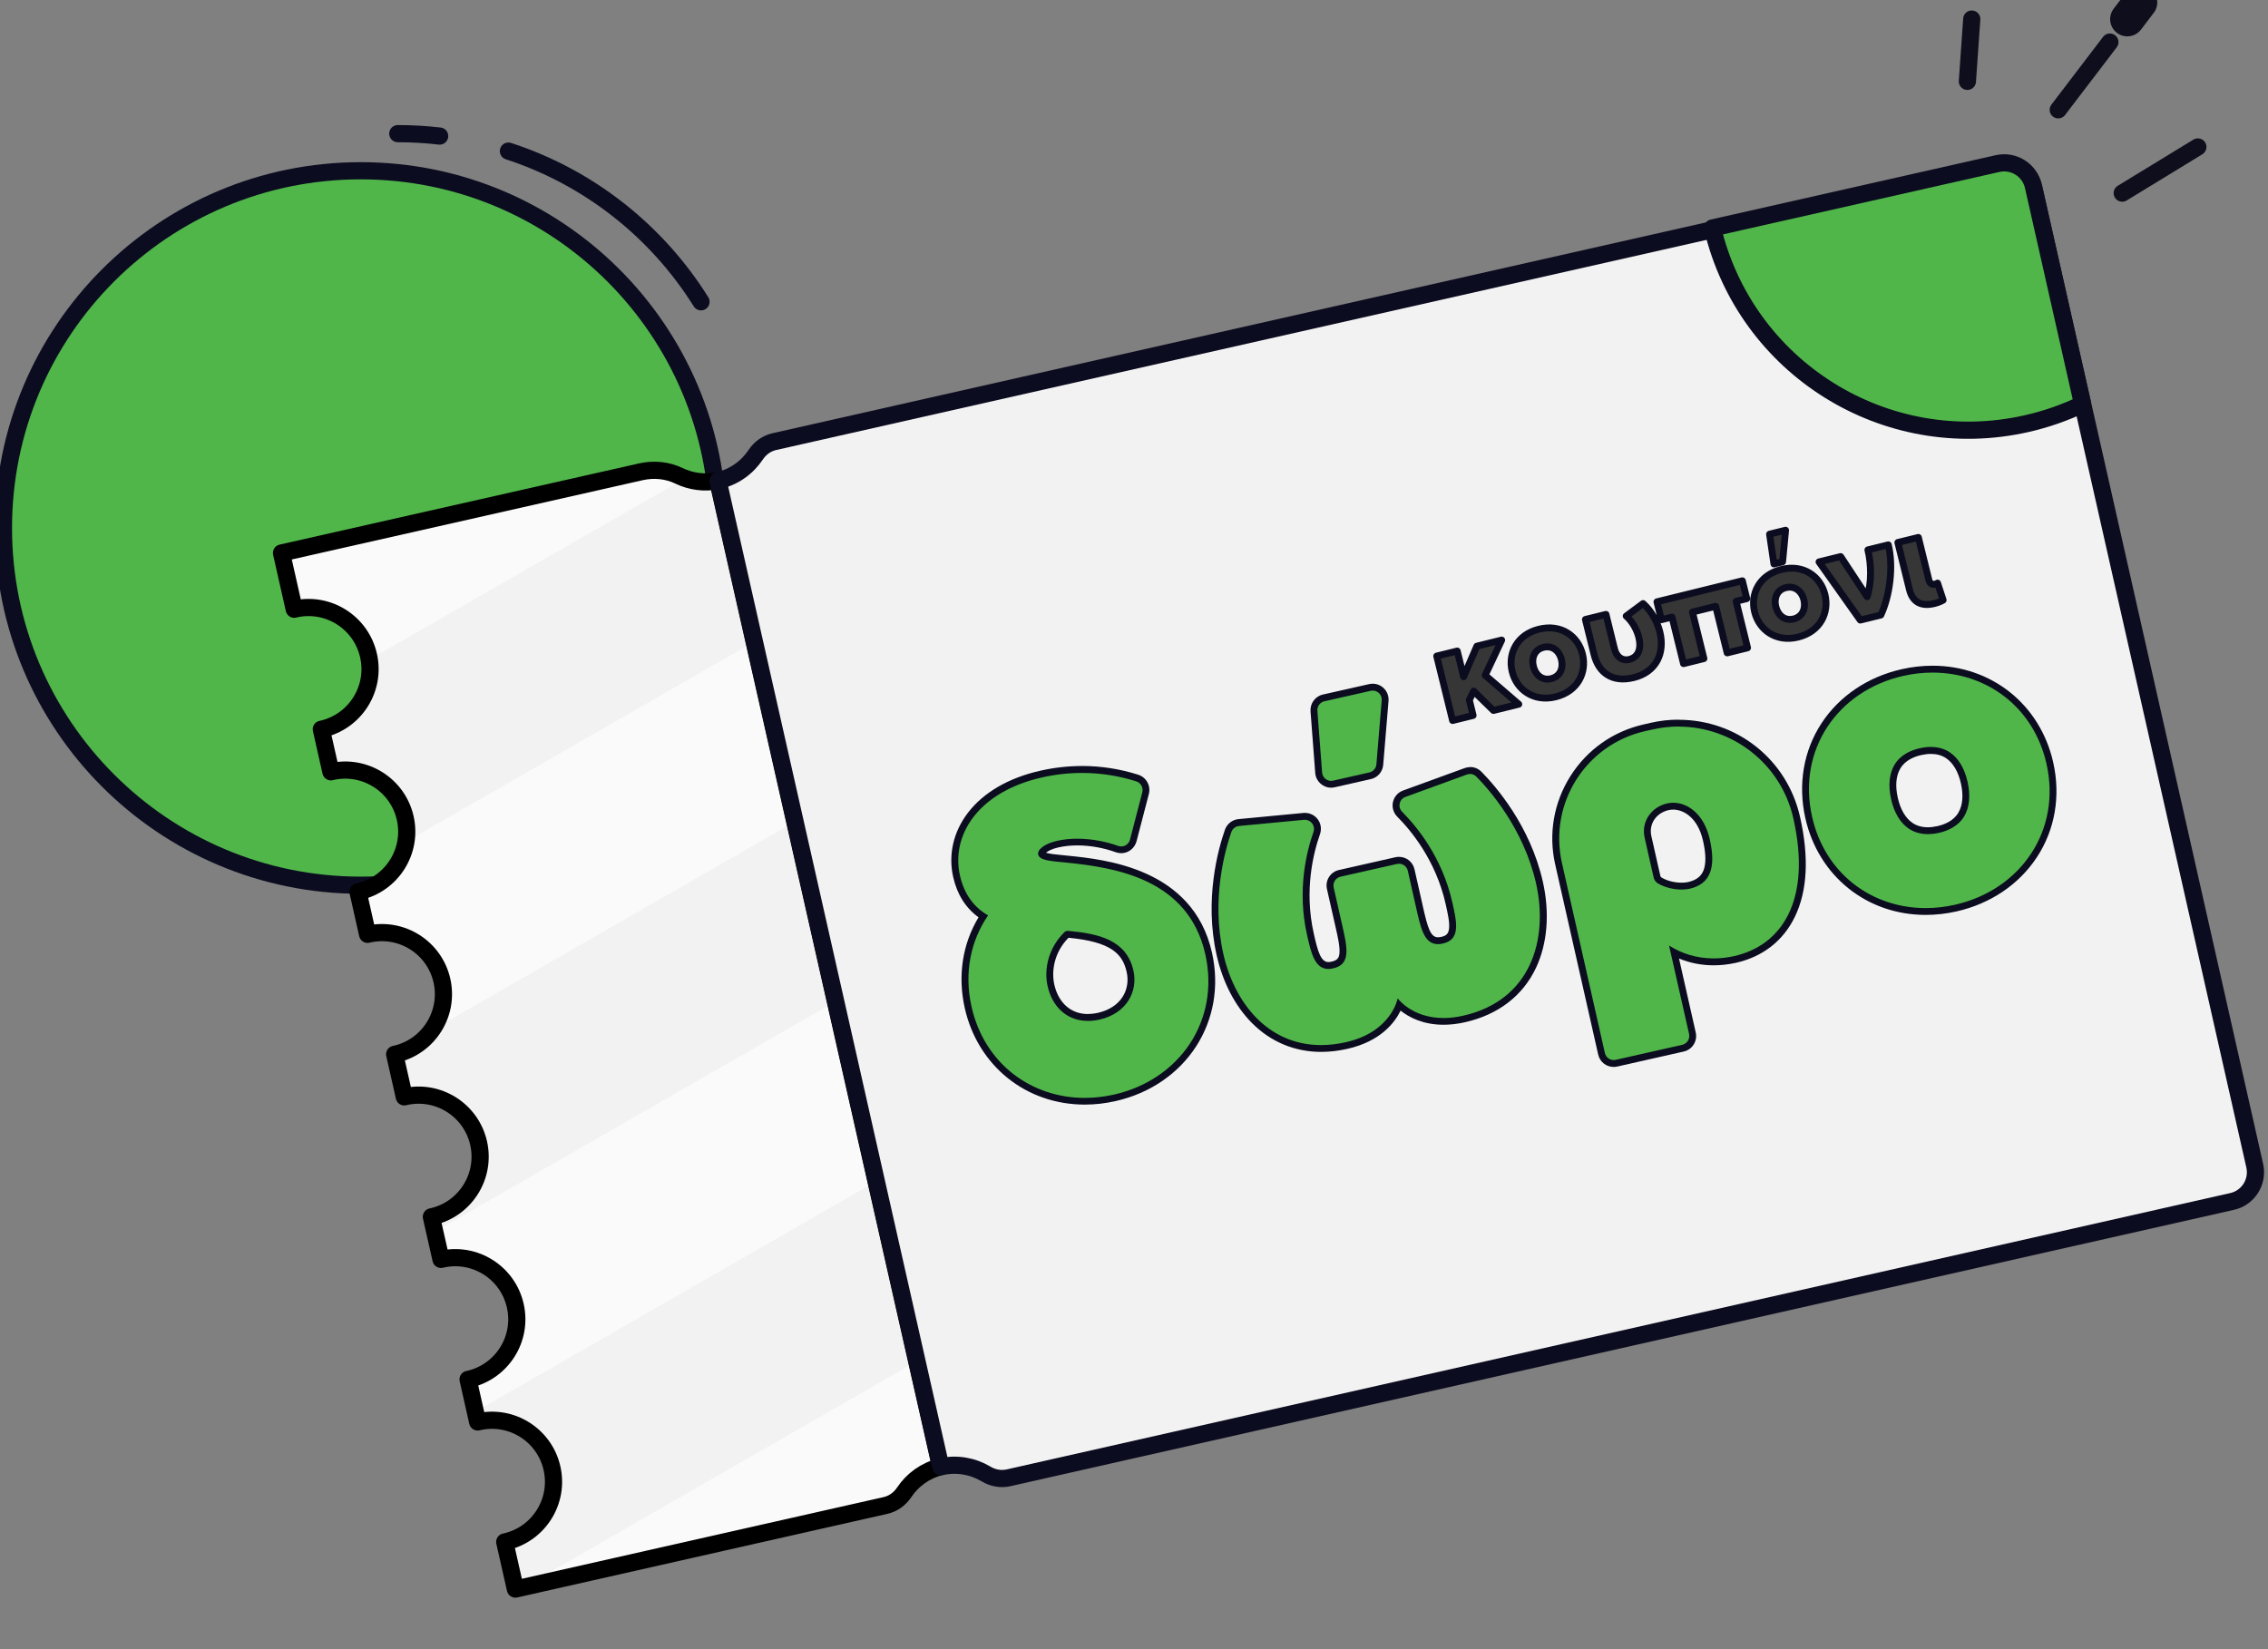 <svg width="66" height="48" fill="none" xmlns="http://www.w3.org/2000/svg">
<rect width="100%" height="100%" fill="#808080" stroke="none"/>
<g clip-path="url(#clip0_910_1341)">
<path d="M10.498 25.765C16.24 25.765 20.895 21.11 20.895 15.368C20.895 9.625 16.24 4.97 10.498 4.97C4.755 4.97 0.1 9.625 0.1 15.368C0.1 21.11 4.755 25.765 10.498 25.765Z" fill="#50B64A" stroke="#0B0C1F" stroke-width="0.5" stroke-linecap="round" stroke-linejoin="round"/>
<path d="M27.377 42.692C26.927 42.803 26.559 43.078 26.321 43.434C26.192 43.627 26.001 43.77 25.775 43.82L15.222 46.205L15.005 46.254L14.696 44.882C14.703 44.88 14.71 44.879 14.717 44.877C15.682 44.659 16.287 43.701 16.07 42.736C15.852 41.771 14.893 41.166 13.929 41.385C13.921 41.386 13.913 41.387 13.906 41.389L13.838 41.086L13.626 40.15C13.626 40.15 13.641 40.147 13.649 40.145C14.613 39.927 15.218 38.969 15.001 38.004C14.783 37.039 13.823 36.434 12.86 36.651C12.851 36.653 12.844 36.655 12.837 36.657L12.654 35.85L12.557 35.418C12.557 35.418 12.573 35.415 12.58 35.414C13.544 35.195 14.15 34.237 13.932 33.272C13.713 32.307 12.754 31.702 11.791 31.919C11.784 31.922 11.775 31.924 11.769 31.925L11.488 30.686C11.488 30.686 11.504 30.683 11.511 30.682C11.954 30.582 12.319 30.328 12.566 29.986H12.567C12.858 29.584 12.981 29.063 12.863 28.54C12.644 27.575 11.687 26.97 10.722 27.189C10.714 27.19 10.707 27.192 10.7 27.193L10.42 25.954C10.42 25.954 10.435 25.951 10.442 25.95C11.171 25.784 11.695 25.197 11.812 24.504C11.851 24.279 11.846 24.044 11.794 23.808C11.577 22.843 10.617 22.238 9.652 22.457C9.645 22.458 9.638 22.459 9.631 22.462L9.351 21.222C9.358 21.221 9.366 21.219 9.373 21.218C10.296 21.008 10.891 20.121 10.749 19.199C10.743 19.158 10.734 19.118 10.726 19.076C10.508 18.111 9.548 17.506 8.585 17.723C8.576 17.726 8.569 17.727 8.562 17.729L8.192 16.093L18.654 13.729C19.025 13.645 19.416 13.682 19.757 13.848C19.814 13.875 19.872 13.9 19.931 13.922C20.23 14.029 20.561 14.057 20.893 13.989L21.953 18.675L23.135 23.911L24.317 29.146L25.5 34.382L26.682 39.617L27.377 42.692Z" fill="#FAFAFA"/>
<path d="M11.812 24.503C11.851 24.279 11.846 24.044 11.794 23.808C11.577 22.843 10.617 22.238 9.652 22.457C9.645 22.458 9.638 22.459 9.631 22.462L9.351 21.222C9.358 21.22 9.365 21.219 9.373 21.218C10.296 21.008 10.891 20.121 10.749 19.199L19.931 13.922C20.23 14.029 20.561 14.057 20.893 13.989L21.953 18.675L11.812 24.503Z" fill="#F2F2F2"/>
<path d="M24.317 29.146L12.654 35.85L12.557 35.418C12.557 35.418 12.573 35.415 12.58 35.413C13.544 35.195 14.15 34.237 13.932 33.272C13.713 32.307 12.754 31.702 11.791 31.919C11.784 31.922 11.775 31.923 11.769 31.925L11.488 30.686C11.488 30.686 11.504 30.683 11.511 30.681C11.953 30.582 12.319 30.328 12.566 29.986H12.567L23.135 23.911L24.317 29.146Z" fill="#F2F2F2"/>
<path d="M26.682 39.617L15.222 46.205L15.005 46.254L14.695 44.882C14.703 44.88 14.71 44.879 14.717 44.877C15.682 44.659 16.287 43.701 16.07 42.736C15.852 41.771 14.893 41.166 13.929 41.385C13.92 41.386 13.913 41.387 13.906 41.389L13.838 41.086L25.5 34.382L26.682 39.617Z" fill="#F2F2F2"/>
<path d="M20.893 13.991C20.495 14.072 20.099 14.013 19.757 13.849C19.415 13.684 19.025 13.648 18.654 13.731L8.192 16.095L8.562 17.732C8.562 17.732 8.576 17.727 8.583 17.726C9.547 17.508 10.506 18.114 10.724 19.079C10.943 20.044 10.336 21.002 9.373 21.221C9.366 21.222 9.357 21.223 9.35 21.225L9.63 22.464C9.63 22.464 9.644 22.459 9.651 22.458C10.614 22.24 11.574 22.845 11.792 23.81C12.011 24.775 11.404 25.733 10.44 25.951C10.433 25.953 10.425 25.954 10.418 25.955L10.697 27.194C10.697 27.194 10.712 27.19 10.719 27.189C11.682 26.97 12.642 27.576 12.86 28.54C13.078 29.505 12.472 30.465 11.508 30.682C11.501 30.683 11.492 30.684 11.485 30.686L11.765 31.925C11.765 31.925 11.779 31.921 11.786 31.919C12.75 31.701 13.709 32.306 13.928 33.271C14.146 34.236 13.539 35.195 12.576 35.412C12.569 35.414 12.56 35.415 12.553 35.416L12.833 36.655C12.833 36.655 12.847 36.651 12.854 36.65C13.818 36.431 14.777 37.038 14.995 38.003C15.214 38.968 14.607 39.926 13.644 40.144C13.636 40.145 13.628 40.147 13.621 40.148L13.9 41.387C13.9 41.387 13.915 41.383 13.922 41.382C14.885 41.163 15.845 41.769 16.063 42.733C16.282 43.699 15.675 44.656 14.711 44.875C14.704 44.876 14.696 44.877 14.688 44.879L14.998 46.251L25.768 43.818C25.994 43.767 26.185 43.626 26.314 43.433C26.553 43.075 26.922 42.802 27.37 42.691L20.886 13.988L20.893 13.991Z" stroke="black" stroke-width="0.5" stroke-linecap="round" stroke-linejoin="round"/>
<path d="M58.141 4.81L22.532 12.854C22.308 12.905 22.117 13.045 21.99 13.237C21.744 13.606 21.362 13.886 20.895 13.99L27.378 42.691C27.845 42.585 28.311 42.673 28.692 42.9C28.889 43.019 29.121 43.063 29.347 43.013L64.956 34.969C65.425 34.864 65.719 34.397 65.614 33.928L59.185 5.466C59.079 4.996 58.612 4.702 58.143 4.808L58.141 4.81Z" fill="#F2F2F2" stroke="#0B0C1F" stroke-width="0.5" stroke-linecap="round" stroke-linejoin="round"/>
<path d="M59.172 5.419L60.605 11.764C60.093 12.009 59.546 12.202 58.969 12.332C54.872 13.257 50.801 10.71 49.834 6.635L58.13 4.761C58.599 4.655 59.065 4.949 59.172 5.419Z" fill="#50B64A" stroke="#0B0C1F" stroke-width="0.5" stroke-linecap="round" stroke-linejoin="round"/>
<path d="M46.959 30.956C46.787 30.956 46.642 30.838 46.605 30.671L45.354 25.139C44.952 23.36 46.072 21.584 47.852 21.183L48.066 21.135C48.323 21.076 48.586 21.048 48.847 21.048C50.504 21.048 51.917 22.177 52.284 23.793C52.546 24.946 52.498 25.904 52.142 26.639C51.816 27.31 51.247 27.754 50.49 27.925C50.282 27.972 50.072 27.996 49.866 27.996C49.458 27.996 49.066 27.902 48.717 27.722L49.248 30.075C49.292 30.27 49.17 30.465 48.974 30.509L47.038 30.945C47.013 30.951 46.986 30.954 46.959 30.954V30.956ZM48.69 23.466C48.639 23.466 48.587 23.471 48.537 23.483C48.122 23.577 47.868 23.961 47.958 24.358L48.22 25.521C48.23 25.564 48.256 25.603 48.293 25.624C48.466 25.73 48.706 25.792 48.934 25.792C49.011 25.792 49.084 25.785 49.147 25.771C49.678 25.651 49.836 25.244 49.656 24.451C49.492 23.724 49.033 23.466 48.69 23.466Z" fill="#50B64A"/>
<path d="M48.847 21.148C50.412 21.148 51.826 22.225 52.186 23.814C52.725 26.194 51.86 27.512 50.469 27.827C50.262 27.874 50.06 27.895 49.868 27.895C49.374 27.895 48.93 27.752 48.57 27.52L49.153 30.095C49.184 30.236 49.096 30.377 48.954 30.41L47.019 30.847C46.999 30.851 46.98 30.854 46.96 30.854C46.84 30.854 46.732 30.771 46.703 30.649L45.453 25.116C45.063 23.387 46.146 21.67 47.875 21.28L48.089 21.232C48.343 21.175 48.597 21.146 48.847 21.146M48.934 25.891C49.018 25.891 49.098 25.882 49.17 25.867C49.796 25.725 49.935 25.223 49.755 24.426C49.589 23.695 49.117 23.364 48.69 23.364C48.63 23.364 48.572 23.372 48.514 23.384C48.052 23.489 47.755 23.917 47.859 24.378L48.122 25.541C48.138 25.61 48.179 25.671 48.24 25.708C48.44 25.83 48.703 25.891 48.934 25.891ZM48.847 20.946C48.579 20.946 48.309 20.976 48.045 21.036L47.831 21.085C46.943 21.286 46.186 21.82 45.7 22.589C45.214 23.359 45.056 24.272 45.257 25.16L46.508 30.693C46.556 30.906 46.742 31.054 46.959 31.054C46.993 31.054 47.027 31.05 47.061 31.043L48.997 30.606C49.118 30.579 49.221 30.506 49.287 30.402C49.352 30.297 49.374 30.173 49.347 30.052L48.86 27.898C49.174 28.028 49.515 28.096 49.868 28.096C50.08 28.096 50.297 28.072 50.513 28.024C51.299 27.847 51.893 27.383 52.232 26.683C52.597 25.928 52.648 24.947 52.381 23.771C52.005 22.11 50.551 20.949 48.847 20.949V20.946ZM48.934 25.691C48.723 25.691 48.503 25.634 48.345 25.537C48.332 25.528 48.322 25.514 48.318 25.497L48.055 24.334C47.976 23.985 48.193 23.661 48.559 23.578C48.602 23.569 48.646 23.564 48.69 23.564C48.997 23.564 49.408 23.801 49.559 24.471C49.644 24.842 49.649 25.129 49.577 25.323C49.508 25.507 49.364 25.618 49.124 25.673C49.068 25.685 49.003 25.691 48.933 25.691H48.934Z" fill="#0B0C1F"/>
<path d="M56.039 26.528C54.373 26.528 53.004 25.428 52.636 23.793C52.419 22.835 52.581 21.878 53.094 21.101C53.599 20.332 54.404 19.79 55.363 19.575C55.655 19.509 55.949 19.476 56.238 19.476C57.911 19.476 59.283 20.574 59.653 22.208C59.868 23.165 59.704 24.122 59.189 24.902C58.681 25.67 57.873 26.212 56.912 26.429C56.622 26.495 56.328 26.528 56.04 26.528H56.039ZM56.188 21.841C56.094 21.841 55.993 21.853 55.89 21.877C55.672 21.927 55.378 22.043 55.215 22.315C55.075 22.551 55.047 22.87 55.129 23.24C55.212 23.61 55.376 23.886 55.603 24.038C55.699 24.102 55.863 24.18 56.101 24.18C56.196 24.18 56.295 24.168 56.4 24.144C56.618 24.094 56.914 23.978 57.075 23.706C57.213 23.47 57.243 23.15 57.161 22.781C57.078 22.411 56.914 22.135 56.687 21.983C56.591 21.918 56.427 21.841 56.188 21.841Z" fill="#50B64A"/>
<path d="M56.239 19.576C57.816 19.576 59.182 20.582 59.554 22.231C59.993 24.171 58.805 25.901 56.889 26.334C56.602 26.398 56.317 26.43 56.039 26.43C54.464 26.43 53.105 25.423 52.733 23.773C52.294 21.833 53.471 20.105 55.385 19.673C55.673 19.607 55.959 19.576 56.237 19.576M56.102 24.278C56.197 24.278 56.304 24.267 56.423 24.241C56.661 24.187 56.982 24.059 57.161 23.756C57.313 23.499 57.346 23.153 57.258 22.758C57.169 22.362 56.991 22.065 56.742 21.898C56.625 21.82 56.444 21.74 56.188 21.74C56.093 21.74 55.986 21.751 55.867 21.777C55.629 21.831 55.308 21.958 55.129 22.262C54.977 22.519 54.944 22.865 55.032 23.26C55.121 23.656 55.299 23.953 55.548 24.119C55.665 24.198 55.846 24.278 56.102 24.278ZM56.237 19.376C55.94 19.376 55.639 19.41 55.341 19.477C54.356 19.7 53.528 20.257 53.01 21.046C52.483 21.847 52.316 22.831 52.537 23.816C52.917 25.498 54.324 26.629 56.039 26.629C56.334 26.629 56.635 26.595 56.934 26.528C57.919 26.305 58.749 25.747 59.27 24.957C59.801 24.155 59.971 23.17 59.749 22.187C59.369 20.505 57.957 19.376 56.237 19.376ZM56.102 24.078C55.93 24.078 55.78 24.037 55.659 23.954C55.453 23.816 55.303 23.561 55.226 23.217C55.149 22.873 55.174 22.579 55.301 22.367C55.443 22.124 55.712 22.02 55.912 21.976C56.009 21.954 56.102 21.943 56.188 21.943C56.36 21.943 56.51 21.984 56.631 22.067C56.837 22.205 56.986 22.459 57.064 22.803C57.141 23.147 57.116 23.442 56.989 23.654C56.847 23.897 56.578 24.001 56.378 24.045C56.281 24.067 56.188 24.078 56.102 24.078Z" fill="#0B0C1F"/>
<path d="M31.569 32.053C29.908 32.053 28.543 30.957 28.175 29.325C27.962 28.382 28.118 27.444 28.612 26.673C28.213 26.413 27.952 26.021 27.837 25.506C27.587 24.396 28.25 22.993 30.3 22.529C30.692 22.441 31.091 22.397 31.489 22.397C32.039 22.397 32.579 22.481 33.095 22.646C33.279 22.706 33.386 22.899 33.338 23.087L32.981 24.459C32.938 24.622 32.795 24.735 32.631 24.735C32.59 24.735 32.547 24.728 32.507 24.713C32.143 24.582 31.732 24.509 31.352 24.509C31.15 24.509 30.956 24.529 30.776 24.571C30.622 24.605 30.489 24.66 30.399 24.726C30.329 24.778 30.303 24.825 30.309 24.849C30.329 24.936 30.65 24.967 30.936 24.995L31.061 25.007C32.22 25.123 34.634 25.366 35.172 27.745C35.388 28.699 35.224 29.654 34.71 30.43C34.203 31.197 33.398 31.738 32.44 31.953C32.15 32.019 31.858 32.052 31.571 32.052L31.569 32.053ZM31.07 27.194C31.061 27.194 31.051 27.197 31.046 27.203C30.566 27.674 30.492 28.275 30.584 28.682C30.717 29.267 31.118 29.615 31.659 29.615C31.761 29.615 31.868 29.602 31.978 29.578C32.323 29.5 32.591 29.324 32.754 29.07C32.903 28.837 32.95 28.553 32.886 28.273C32.71 27.497 32.062 27.286 31.074 27.196L31.071 27.096V27.196L31.07 27.194Z" fill="#50B64A"/>
<path d="M31.489 22.497C32.049 22.497 32.581 22.587 33.065 22.742C33.2 22.785 33.277 22.926 33.241 23.063L32.884 24.435C32.853 24.556 32.747 24.636 32.631 24.636C32.601 24.636 32.571 24.631 32.541 24.621C32.21 24.501 31.786 24.411 31.352 24.411C31.152 24.411 30.95 24.429 30.754 24.475C30.407 24.553 30.179 24.726 30.212 24.873C30.252 25.047 30.589 25.063 31.051 25.109C32.469 25.252 34.581 25.587 35.074 27.77C35.511 29.704 34.326 31.428 32.417 31.859C32.13 31.923 31.846 31.955 31.569 31.955C29.999 31.955 28.645 30.95 28.273 29.305C28.049 28.313 28.249 27.378 28.754 26.643C28.369 26.422 28.065 26.058 27.935 25.484C27.672 24.322 28.452 23.05 30.323 22.628C30.72 22.538 31.111 22.497 31.489 22.497ZM31.659 29.715C31.766 29.715 31.881 29.702 31.999 29.675C32.787 29.497 33.12 28.854 32.983 28.249C32.781 27.361 31.988 27.176 31.083 27.093C31.078 27.093 31.074 27.093 31.07 27.093C31.035 27.093 31.001 27.106 30.976 27.13C30.512 27.585 30.373 28.205 30.486 28.702C30.623 29.305 31.048 29.714 31.658 29.714M31.488 22.295V22.495V22.295C31.084 22.295 30.676 22.341 30.277 22.431C29.352 22.639 28.623 23.063 28.169 23.654C27.744 24.208 27.591 24.873 27.738 25.526C27.852 26.032 28.101 26.426 28.476 26.699C28.006 27.477 27.865 28.409 28.076 29.345C28.456 31.023 29.858 32.15 31.568 32.15C31.863 32.15 32.163 32.116 32.46 32.049C34.513 31.585 35.72 29.724 35.268 27.721C34.714 25.271 32.16 25.015 31.07 24.905L30.943 24.892C30.76 24.875 30.539 24.853 30.437 24.819C30.49 24.775 30.604 24.708 30.796 24.665C30.968 24.626 31.154 24.606 31.349 24.606C31.718 24.606 32.116 24.676 32.47 24.805C32.522 24.823 32.574 24.833 32.629 24.833C32.838 24.833 33.021 24.689 33.075 24.482L33.432 23.11C33.495 22.87 33.359 22.625 33.124 22.549C32.597 22.381 32.047 22.295 31.488 22.294V22.295ZM31.658 29.514C31.167 29.514 30.803 29.194 30.681 28.657C30.597 28.283 30.663 27.732 31.094 27.294C32.342 27.413 32.669 27.764 32.787 28.292C32.844 28.546 32.803 28.803 32.669 29.013C32.522 29.244 32.273 29.405 31.955 29.478C31.853 29.501 31.753 29.512 31.659 29.512L31.658 29.514Z" fill="#0B0C1F"/>
<path d="M38.735 22.828C38.547 22.828 38.388 22.681 38.372 22.492L38.235 20.697C38.221 20.518 38.344 20.354 38.518 20.314L39.865 20.01C39.893 20.004 39.92 20.001 39.947 20.001C40.048 20.001 40.145 20.044 40.214 20.118C40.284 20.194 40.317 20.291 40.308 20.394L40.154 22.255C40.141 22.414 40.027 22.545 39.871 22.579L38.816 22.818C38.789 22.823 38.762 22.826 38.736 22.826L38.735 22.828Z" fill="#50B64A"/>
<path d="M39.947 20.1C40.097 20.1 40.222 20.228 40.208 20.385L40.054 22.247C40.044 22.361 39.961 22.457 39.85 22.482L38.795 22.721C38.775 22.725 38.756 22.728 38.736 22.728C38.602 22.728 38.485 22.625 38.474 22.484L38.337 20.688C38.327 20.558 38.414 20.44 38.541 20.411L39.888 20.107C39.908 20.103 39.928 20.1 39.947 20.1ZM39.947 19.9C39.913 19.9 39.878 19.904 39.844 19.911L38.497 20.215C38.274 20.265 38.12 20.475 38.137 20.702L38.274 22.498C38.292 22.738 38.495 22.926 38.735 22.926C38.769 22.926 38.803 22.922 38.838 22.915L39.893 22.676C40.091 22.632 40.235 22.465 40.252 22.262L40.407 20.401C40.416 20.273 40.374 20.144 40.287 20.05C40.2 19.954 40.075 19.9 39.947 19.9Z" fill="#0B0C1F"/>
<path d="M38.443 30.516C36.728 30.516 35.799 29.104 35.501 27.782C35.138 26.178 35.545 24.729 35.737 24.181C35.785 24.047 35.906 23.953 36.046 23.938L37.939 23.758C37.95 23.758 37.963 23.757 37.974 23.757C38.091 23.757 38.201 23.814 38.27 23.911C38.338 24.008 38.355 24.13 38.316 24.242C38.121 24.79 37.84 25.901 38.131 27.187C38.26 27.754 38.358 28.098 38.655 28.098C38.691 28.098 38.731 28.094 38.772 28.084C38.972 28.038 39.062 27.941 39.079 27.747C39.096 27.544 39.033 27.263 38.959 26.936L38.714 25.85C38.669 25.654 38.792 25.46 38.988 25.416L40.631 25.044C40.658 25.039 40.684 25.036 40.711 25.036C40.882 25.036 41.028 25.153 41.065 25.319L41.31 26.405C41.454 27.043 41.543 27.377 41.844 27.377C41.883 27.377 41.925 27.371 41.971 27.361C42.162 27.319 42.252 27.217 42.27 27.021C42.288 26.823 42.228 26.558 42.164 26.276C41.873 24.989 41.142 24.108 40.732 23.696C40.644 23.607 40.606 23.482 40.634 23.36C40.661 23.239 40.746 23.14 40.863 23.098L42.651 22.447C42.691 22.432 42.732 22.425 42.775 22.425C42.872 22.425 42.965 22.464 43.033 22.534C43.443 22.946 44.432 24.08 44.795 25.684C44.996 26.572 44.927 27.44 44.603 28.128C44.232 28.917 43.538 29.447 42.601 29.66C42.397 29.705 42.195 29.729 42.005 29.729C41.323 29.729 40.908 29.435 40.715 29.254C40.595 29.567 40.23 30.195 39.188 30.43C38.932 30.487 38.681 30.517 38.441 30.517L38.443 30.516Z" fill="#50B64A"/>
<path d="M42.776 22.526C42.845 22.526 42.913 22.554 42.963 22.605C43.317 22.962 44.335 24.101 44.699 25.707C45.07 27.353 44.543 29.12 42.581 29.562C42.371 29.61 42.181 29.63 42.008 29.63C41.083 29.63 40.673 29.057 40.673 29.057C40.673 29.057 40.499 30.032 39.169 30.333C38.915 30.39 38.674 30.418 38.444 30.418C36.901 30.418 35.923 29.196 35.599 27.762C35.236 26.157 35.666 24.691 35.833 24.217C35.867 24.12 35.954 24.051 36.057 24.041L37.95 23.861C37.959 23.861 37.967 23.861 37.976 23.861C38.154 23.861 38.284 24.04 38.223 24.214C38.023 24.78 37.74 25.907 38.036 27.214C38.154 27.737 38.26 28.202 38.657 28.202C38.699 28.202 38.745 28.196 38.795 28.185C39.335 28.064 39.202 27.56 39.041 26.849L38.811 25.832C38.779 25.691 38.868 25.55 39.009 25.517L40.652 25.146C40.672 25.142 40.691 25.139 40.711 25.139C40.831 25.139 40.939 25.222 40.968 25.344L41.197 26.361C41.342 27.002 41.434 27.48 41.846 27.48C41.891 27.48 41.94 27.474 41.994 27.461C42.508 27.346 42.394 26.837 42.262 26.258C41.967 24.95 41.229 24.055 40.803 23.628C40.666 23.491 40.718 23.26 40.899 23.195L42.686 22.544C42.716 22.532 42.746 22.528 42.776 22.528M42.776 22.328C42.722 22.328 42.669 22.338 42.618 22.357L40.831 23.008C40.681 23.062 40.572 23.188 40.536 23.342C40.502 23.497 40.549 23.657 40.661 23.77C41.063 24.174 41.781 25.039 42.067 26.302C42.128 26.575 42.187 26.833 42.169 27.016C42.155 27.167 42.098 27.233 41.948 27.267C41.91 27.276 41.874 27.28 41.844 27.28C41.63 27.28 41.547 27.007 41.407 26.386L41.392 26.316L41.162 25.3C41.113 25.087 40.928 24.939 40.711 24.939C40.676 24.939 40.642 24.943 40.608 24.95L38.965 25.322C38.715 25.377 38.558 25.627 38.615 25.875L38.845 26.892L38.861 26.962C38.934 27.28 38.995 27.555 38.979 27.742C38.968 27.872 38.928 27.949 38.751 27.989C38.717 27.997 38.684 28.001 38.657 28.001C38.434 28.001 38.347 27.687 38.231 27.169C37.946 25.905 38.223 24.816 38.413 24.278C38.462 24.135 38.441 23.978 38.354 23.855C38.267 23.733 38.127 23.66 37.977 23.66C37.963 23.66 37.947 23.66 37.933 23.661L36.04 23.841C35.86 23.858 35.706 23.98 35.646 24.15C35.452 24.706 35.038 26.177 35.406 27.805C35.585 28.593 35.936 29.271 36.424 29.767C36.972 30.322 37.672 30.616 38.445 30.616C38.694 30.616 38.952 30.586 39.215 30.526C40.172 30.309 40.587 29.768 40.758 29.415C40.993 29.602 41.401 29.826 42.011 29.826C42.208 29.826 42.416 29.802 42.628 29.754C43.597 29.535 44.313 28.986 44.699 28.168C45.032 27.46 45.103 26.569 44.897 25.66C44.529 24.03 43.524 22.881 43.109 22.461C43.02 22.372 42.905 22.324 42.779 22.324L42.776 22.328Z" fill="#0B0C1F"/>
<path d="M44.197 20.497L43.219 19.654L43.7 18.629L42.978 18.807L42.592 19.698L42.407 18.948L41.809 19.095L42.271 20.971L42.869 20.824L42.758 20.373L42.884 20.116L43.459 20.678L44.197 20.497ZM45.27 20.282C45.914 20.123 46.182 19.571 46.052 19.043C45.922 18.515 45.429 18.154 44.784 18.313C44.148 18.47 43.875 19.019 44.005 19.547C44.135 20.075 44.633 20.439 45.27 20.282ZM45.139 19.754C44.879 19.818 44.685 19.647 44.623 19.395C44.561 19.146 44.654 18.905 44.914 18.841C45.179 18.776 45.377 18.945 45.438 19.194C45.5 19.446 45.404 19.689 45.139 19.754ZM47.542 19.722C48.187 19.563 48.457 19.019 48.303 18.397C48.234 18.114 48.068 17.792 47.815 17.566L47.323 17.93C47.502 18.088 47.635 18.327 47.69 18.549C47.773 18.887 47.676 19.129 47.412 19.194C47.202 19.245 47.038 19.113 46.982 18.888L46.735 17.882L46.136 18.029L46.387 19.047C46.517 19.575 46.913 19.877 47.542 19.722ZM50.855 18.856L50.521 17.501L50.832 17.424L50.704 16.904L48.218 17.516L48.346 18.037L48.657 17.96L48.991 19.316L49.585 19.169L49.251 17.814L49.927 17.647L50.261 19.003L50.855 18.856ZM51.875 16.352L51.961 15.432L51.495 15.547L51.622 16.414L51.875 16.352ZM52.324 18.544C52.969 18.385 53.237 17.833 53.106 17.305C52.976 16.776 52.484 16.416 51.839 16.575C51.202 16.732 50.93 17.281 51.06 17.809C51.19 18.337 51.687 18.701 52.324 18.544ZM52.194 18.016C51.934 18.08 51.739 17.909 51.677 17.657C51.616 17.408 51.709 17.167 51.969 17.103C52.233 17.038 52.432 17.207 52.493 17.456C52.555 17.708 52.458 17.951 52.194 18.016ZM54.733 17.901C54.996 17.346 55.106 16.487 54.951 15.858L54.356 16.004C54.457 16.412 54.469 16.965 54.334 17.369L53.564 16.199L52.935 16.354L54.135 18.048L54.733 17.901ZM56.292 17.566C56.377 17.545 56.483 17.507 56.547 17.466L56.384 16.971C56.367 16.983 56.34 16.994 56.313 17.001C56.232 17.021 56.157 16.986 56.133 16.889L55.826 15.642L55.228 15.789L55.566 17.16C55.655 17.521 55.907 17.661 56.292 17.566Z" fill="#363636"/>
<path d="M44.197 20.497L44.221 20.594C44.258 20.585 44.286 20.556 44.295 20.52C44.303 20.483 44.291 20.445 44.263 20.421L44.197 20.497ZM43.219 19.654L43.129 19.612C43.11 19.652 43.12 19.701 43.154 19.73L43.219 19.654ZM43.7 18.629L43.791 18.672C43.807 18.637 43.802 18.596 43.778 18.566C43.753 18.536 43.714 18.523 43.676 18.532L43.7 18.629ZM42.978 18.807L42.954 18.71C42.924 18.718 42.899 18.739 42.886 18.767L42.978 18.807ZM42.592 19.698L42.495 19.721C42.505 19.763 42.541 19.794 42.583 19.797C42.626 19.801 42.666 19.777 42.683 19.737L42.592 19.698ZM42.407 18.948L42.504 18.924C42.491 18.87 42.437 18.838 42.383 18.851L42.407 18.948ZM41.809 19.095L41.785 18.998C41.731 19.011 41.699 19.066 41.712 19.119L41.809 19.095ZM42.271 20.971L42.174 20.995C42.187 21.049 42.241 21.081 42.295 21.068L42.271 20.971ZM42.869 20.824L42.893 20.921C42.947 20.908 42.979 20.854 42.966 20.8L42.869 20.824ZM42.758 20.373L42.668 20.329C42.658 20.35 42.655 20.374 42.661 20.397L42.758 20.373ZM42.884 20.116L42.954 20.044C42.931 20.022 42.899 20.012 42.867 20.017C42.836 20.023 42.809 20.043 42.794 20.072L42.884 20.116ZM43.459 20.678L43.39 20.75C43.414 20.774 43.45 20.784 43.483 20.776L43.459 20.678ZM44.263 20.421L43.285 19.578L43.154 19.73L44.132 20.572L44.263 20.421ZM43.31 19.697L43.791 18.672L43.61 18.587L43.129 19.612L43.31 19.697ZM43.676 18.532L42.954 18.71L43.002 18.904L43.724 18.726L43.676 18.532ZM42.886 18.767L42.5 19.658L42.683 19.737L43.07 18.847L42.886 18.767ZM42.689 19.674L42.504 18.924L42.31 18.972L42.495 19.721L42.689 19.674ZM42.383 18.851L41.785 18.998L41.833 19.192L42.431 19.045L42.383 18.851ZM41.712 19.119L42.174 20.995L42.368 20.947L41.906 19.071L41.712 19.119ZM42.295 21.068L42.893 20.921L42.845 20.727L42.247 20.874L42.295 21.068ZM42.966 20.8L42.855 20.349L42.661 20.397L42.772 20.848L42.966 20.8ZM42.848 20.417L42.974 20.16L42.794 20.072L42.668 20.329L42.848 20.417ZM42.814 20.187L43.39 20.75L43.529 20.607L42.954 20.044L42.814 20.187ZM43.483 20.776L44.221 20.594L44.173 20.399L43.436 20.581L43.483 20.776ZM45.294 20.379C45.994 20.206 46.292 19.598 46.149 19.019L45.955 19.067C46.072 19.544 45.834 20.04 45.246 20.185L45.294 20.379ZM46.149 19.019C46.078 18.731 45.908 18.486 45.664 18.335C45.419 18.183 45.107 18.13 44.761 18.216L44.808 18.41C45.107 18.336 45.363 18.384 45.558 18.505C45.755 18.627 45.895 18.826 45.955 19.067L46.149 19.019ZM44.761 18.216C44.068 18.386 43.765 18.991 43.908 19.571L44.102 19.523C43.985 19.047 44.227 18.553 44.808 18.41L44.761 18.216ZM43.908 19.571C44.051 20.15 44.6 20.55 45.294 20.379L45.246 20.185C44.665 20.328 44.22 20 44.102 19.523L43.908 19.571ZM45.115 19.657C45.014 19.682 44.931 19.661 44.866 19.613C44.8 19.563 44.746 19.48 44.72 19.371L44.526 19.419C44.561 19.562 44.636 19.69 44.747 19.773C44.861 19.858 45.005 19.89 45.163 19.851L45.115 19.657ZM44.72 19.371C44.693 19.265 44.702 19.167 44.738 19.092C44.773 19.02 44.837 18.963 44.938 18.938L44.891 18.744C44.732 18.783 44.619 18.878 44.558 19.005C44.498 19.13 44.49 19.277 44.526 19.419L44.72 19.371ZM44.938 18.938C45.043 18.912 45.128 18.933 45.194 18.981C45.261 19.03 45.315 19.112 45.341 19.218L45.535 19.17C45.5 19.027 45.424 18.901 45.311 18.819C45.196 18.736 45.05 18.704 44.891 18.744L44.938 18.938ZM45.341 19.218C45.368 19.326 45.358 19.425 45.322 19.5C45.286 19.573 45.22 19.631 45.115 19.657L45.163 19.851C45.323 19.811 45.438 19.716 45.501 19.588C45.563 19.463 45.571 19.314 45.535 19.17L45.341 19.218ZM47.815 17.566L47.881 17.492C47.846 17.46 47.793 17.458 47.755 17.486L47.815 17.566ZM47.323 17.93L47.264 17.85C47.239 17.868 47.225 17.896 47.223 17.926C47.222 17.956 47.235 17.985 47.257 18.005L47.323 17.93ZM46.735 17.882L46.832 17.858C46.819 17.804 46.764 17.771 46.711 17.785L46.735 17.882ZM46.136 18.029L46.113 17.932C46.059 17.945 46.026 17.999 46.039 18.053L46.136 18.029ZM47.566 19.819C47.912 19.734 48.166 19.542 48.31 19.281C48.453 19.022 48.482 18.704 48.401 18.373L48.206 18.421C48.278 18.712 48.249 18.977 48.135 19.185C48.021 19.391 47.817 19.551 47.518 19.625L47.566 19.819ZM48.401 18.373C48.327 18.074 48.152 17.733 47.881 17.492L47.748 17.641C47.984 17.851 48.141 18.154 48.206 18.421L48.401 18.373ZM47.755 17.486L47.264 17.85L47.383 18.011L47.874 17.647L47.755 17.486ZM47.257 18.005C47.419 18.148 47.542 18.369 47.593 18.573L47.787 18.525C47.728 18.286 47.585 18.028 47.389 17.855L47.257 18.005ZM47.593 18.573C47.631 18.729 47.625 18.85 47.589 18.935C47.556 19.014 47.492 19.071 47.388 19.097L47.436 19.291C47.596 19.251 47.713 19.154 47.773 19.012C47.831 18.875 47.832 18.706 47.787 18.525L47.593 18.573ZM47.388 19.097C47.311 19.116 47.248 19.1 47.199 19.064C47.148 19.026 47.103 18.959 47.08 18.864L46.885 18.912C46.917 19.041 46.983 19.153 47.08 19.225C47.179 19.298 47.304 19.323 47.436 19.291L47.388 19.097ZM47.08 18.864L46.832 17.858L46.638 17.906L46.885 18.912L47.08 18.864ZM46.711 17.785L46.113 17.932L46.16 18.126L46.758 17.979L46.711 17.785ZM46.039 18.053L46.29 19.071L46.484 19.023L46.234 18.005L46.039 18.053ZM46.29 19.071C46.36 19.353 46.503 19.586 46.724 19.725C46.946 19.865 47.232 19.901 47.566 19.819L47.518 19.625C47.223 19.698 46.996 19.66 46.831 19.556C46.664 19.451 46.545 19.269 46.484 19.023L46.29 19.071ZM50.855 18.856L50.879 18.953C50.933 18.94 50.966 18.886 50.952 18.832L50.855 18.856ZM50.521 17.501L50.498 17.404C50.444 17.417 50.411 17.471 50.424 17.525L50.521 17.501ZM50.832 17.424L50.856 17.521C50.91 17.508 50.942 17.454 50.929 17.4L50.832 17.424ZM50.704 16.904L50.801 16.88C50.788 16.826 50.734 16.794 50.68 16.807L50.704 16.904ZM48.218 17.516L48.194 17.419C48.141 17.432 48.108 17.486 48.121 17.54L48.218 17.516ZM48.346 18.037L48.249 18.061C48.263 18.114 48.317 18.147 48.37 18.134L48.346 18.037ZM48.657 17.96L48.754 17.936C48.741 17.883 48.687 17.85 48.633 17.863L48.657 17.96ZM48.991 19.316L48.894 19.34C48.907 19.393 48.961 19.426 49.015 19.413L48.991 19.316ZM49.585 19.169L49.609 19.266C49.663 19.253 49.696 19.199 49.682 19.145L49.585 19.169ZM49.251 17.814L49.227 17.717C49.174 17.73 49.141 17.784 49.154 17.838L49.251 17.814ZM49.927 17.647L50.024 17.623C50.011 17.57 49.957 17.537 49.903 17.55L49.927 17.647ZM50.261 19.003L50.164 19.027C50.177 19.08 50.231 19.113 50.285 19.1L50.261 19.003ZM50.952 18.832L50.618 17.477L50.424 17.525L50.758 18.88L50.952 18.832ZM50.545 17.598L50.856 17.521L50.808 17.327L50.498 17.404L50.545 17.598ZM50.929 17.4L50.801 16.88L50.607 16.928L50.735 17.448L50.929 17.4ZM50.68 16.807L48.194 17.419L48.242 17.613L50.728 17.001L50.68 16.807ZM48.121 17.54L48.249 18.061L48.444 18.013L48.315 17.492L48.121 17.54ZM48.37 18.134L48.681 18.057L48.633 17.863L48.322 17.94L48.37 18.134ZM48.56 17.984L48.894 19.34L49.088 19.292L48.754 17.936L48.56 17.984ZM49.015 19.413L49.609 19.266L49.561 19.072L48.967 19.218L49.015 19.413ZM49.682 19.145L49.348 17.79L49.154 17.838L49.488 19.193L49.682 19.145ZM49.275 17.911L49.951 17.744L49.903 17.55L49.227 17.717L49.275 17.911ZM49.83 17.671L50.164 19.027L50.358 18.979L50.024 17.623L49.83 17.671ZM50.285 19.1L50.879 18.953L50.831 18.759L50.237 18.906L50.285 19.1ZM51.875 16.352L51.899 16.449C51.94 16.439 51.97 16.403 51.974 16.361L51.875 16.352ZM51.961 15.432L52.061 15.442C52.064 15.409 52.051 15.378 52.027 15.357C52.002 15.335 51.969 15.328 51.937 15.335L51.961 15.432ZM51.495 15.547L51.471 15.45C51.421 15.462 51.389 15.511 51.396 15.562L51.495 15.547ZM51.622 16.414L51.523 16.428C51.528 16.456 51.543 16.481 51.566 16.497C51.59 16.513 51.619 16.518 51.646 16.511L51.622 16.414ZM51.974 16.361L52.061 15.442L51.862 15.423L51.775 16.342L51.974 16.361ZM51.937 15.335L51.471 15.45L51.519 15.644L51.985 15.529L51.937 15.335ZM51.396 15.562L51.523 16.428L51.721 16.399L51.594 15.533L51.396 15.562ZM51.646 16.511L51.899 16.449L51.851 16.255L51.598 16.317L51.646 16.511ZM52.348 18.641C53.049 18.468 53.346 17.86 53.204 17.281L53.009 17.329C53.127 17.806 52.889 18.302 52.3 18.447L52.348 18.641ZM53.204 17.281C53.133 16.993 52.962 16.748 52.718 16.597C52.474 16.445 52.161 16.392 51.815 16.478L51.863 16.672C52.161 16.598 52.418 16.646 52.613 16.767C52.809 16.889 52.95 17.088 53.009 17.329L53.204 17.281ZM51.815 16.478C51.123 16.648 50.82 17.253 50.963 17.833L51.157 17.785C51.039 17.308 51.282 16.815 51.863 16.672L51.815 16.478ZM50.963 17.833C51.105 18.412 51.655 18.812 52.348 18.641L52.3 18.447C51.719 18.59 51.274 18.262 51.157 17.785L50.963 17.833ZM52.17 17.919C52.068 17.944 51.985 17.922 51.921 17.875C51.855 17.825 51.801 17.742 51.774 17.633L51.58 17.681C51.616 17.825 51.69 17.952 51.802 18.035C51.915 18.12 52.06 18.152 52.218 18.113L52.17 17.919ZM51.774 17.633C51.748 17.526 51.757 17.429 51.793 17.354C51.828 17.282 51.891 17.225 51.993 17.2L51.945 17.006C51.787 17.045 51.674 17.14 51.613 17.267C51.552 17.392 51.545 17.539 51.58 17.681L51.774 17.633ZM51.993 17.2C52.098 17.174 52.183 17.195 52.248 17.243C52.316 17.292 52.37 17.374 52.396 17.48L52.59 17.432C52.555 17.289 52.479 17.163 52.366 17.081C52.251 16.998 52.105 16.966 51.945 17.006L51.993 17.2ZM52.396 17.48C52.422 17.588 52.413 17.687 52.376 17.762C52.34 17.835 52.275 17.893 52.17 17.919L52.218 18.113C52.378 18.073 52.492 17.978 52.556 17.85C52.617 17.725 52.626 17.576 52.59 17.432L52.396 17.48ZM54.733 17.901L54.757 17.998C54.786 17.991 54.811 17.971 54.823 17.944L54.733 17.901ZM54.951 15.858L55.048 15.834C55.035 15.78 54.98 15.747 54.927 15.761L54.951 15.858ZM54.356 16.004L54.332 15.907C54.279 15.92 54.246 15.974 54.259 16.028L54.356 16.004ZM54.334 17.369L54.251 17.424C54.272 17.456 54.309 17.473 54.347 17.468C54.385 17.463 54.417 17.437 54.429 17.401L54.334 17.369ZM53.564 16.199L53.648 16.144C53.624 16.109 53.581 16.092 53.54 16.102L53.564 16.199ZM52.935 16.354L52.911 16.257C52.879 16.265 52.853 16.288 52.841 16.319C52.83 16.35 52.834 16.385 52.853 16.412L52.935 16.354ZM54.135 18.048L54.053 18.106C54.077 18.14 54.119 18.155 54.159 18.145L54.135 18.048ZM54.823 17.944C55.095 17.369 55.209 16.487 55.048 15.834L54.853 15.882C55.003 16.487 54.896 17.322 54.643 17.858L54.823 17.944ZM54.927 15.761L54.332 15.907L54.38 16.101L54.974 15.955L54.927 15.761ZM54.259 16.028C54.356 16.422 54.367 16.956 54.239 17.337L54.429 17.401C54.572 16.974 54.557 16.401 54.453 15.98L54.259 16.028ZM54.418 17.314L53.648 16.144L53.48 16.254L54.251 17.424L54.418 17.314ZM53.54 16.102L52.911 16.257L52.959 16.451L53.588 16.296L53.54 16.102ZM52.853 16.412L54.053 18.106L54.217 17.991L53.016 16.296L52.853 16.412ZM54.159 18.145L54.757 17.998L54.709 17.804L54.111 17.951L54.159 18.145ZM56.547 17.466L56.601 17.551C56.64 17.526 56.657 17.479 56.642 17.435L56.547 17.466ZM56.384 16.971L56.479 16.94C56.469 16.91 56.445 16.886 56.415 16.876C56.385 16.866 56.352 16.871 56.326 16.89L56.384 16.971ZM55.826 15.642L55.923 15.618C55.91 15.564 55.856 15.532 55.802 15.545L55.826 15.642ZM55.228 15.789L55.204 15.692C55.15 15.705 55.118 15.76 55.131 15.813L55.228 15.789ZM56.316 17.663C56.406 17.641 56.524 17.599 56.601 17.551L56.494 17.382C56.443 17.414 56.348 17.45 56.268 17.469L56.316 17.663ZM56.642 17.435L56.479 16.94L56.289 17.002L56.452 17.498L56.642 17.435ZM56.326 16.89C56.322 16.892 56.31 16.899 56.289 16.904L56.337 17.098C56.371 17.09 56.411 17.075 56.443 17.052L56.326 16.89ZM56.289 16.904C56.268 16.909 56.257 16.905 56.252 16.902C56.248 16.9 56.237 16.892 56.23 16.865L56.036 16.913C56.053 16.983 56.092 17.041 56.151 17.075C56.21 17.109 56.277 17.113 56.337 17.098L56.289 16.904ZM56.23 16.865L55.923 15.618L55.729 15.666L56.036 16.913L56.23 16.865ZM55.802 15.545L55.204 15.692L55.252 15.886L55.85 15.739L55.802 15.545ZM55.131 15.813L55.469 17.184L55.663 17.136L55.325 15.765L55.131 15.813ZM55.469 17.184C55.518 17.383 55.616 17.536 55.769 17.622C55.921 17.706 56.109 17.714 56.316 17.663L56.268 17.469C56.09 17.513 55.959 17.499 55.867 17.447C55.775 17.396 55.703 17.299 55.663 17.136L55.469 17.184Z" fill="#0B0C1F"/>
<path d="M61.758 5.621L63.959 4.277" stroke="#0E0E1C" stroke-width="0.5" stroke-linecap="round" stroke-linejoin="round"/>
<path d="M61.906 0.558L62.277 0.071" stroke="#0E0E1C" stroke-linecap="round" stroke-linejoin="round"/>
<path d="M59.896 3.196L61.399 1.225" stroke="#0E0E1C" stroke-width="0.5" stroke-linecap="round" stroke-linejoin="round"/>
<path d="M57.252 2.368L57.379 0.555" stroke="#0E0E1C" stroke-width="0.5" stroke-linecap="round" stroke-linejoin="round"/>
<path d="M14.795 4.398C17.139 5.16 19.118 6.733 20.4 8.784" stroke="#0B0C1F" stroke-width="0.5" stroke-linecap="round" stroke-linejoin="round"/>
<path d="M11.576 3.89C11.989 3.89 12.396 3.914 12.794 3.96" stroke="#0B0C1F" stroke-width="0.5" stroke-linecap="round" stroke-linejoin="round"/>
</g>
<defs>
<clipPath id="clip0_910_1341">
<rect width="67" height="48.505" fill="white"/>
</clipPath>
</defs>
</svg>
